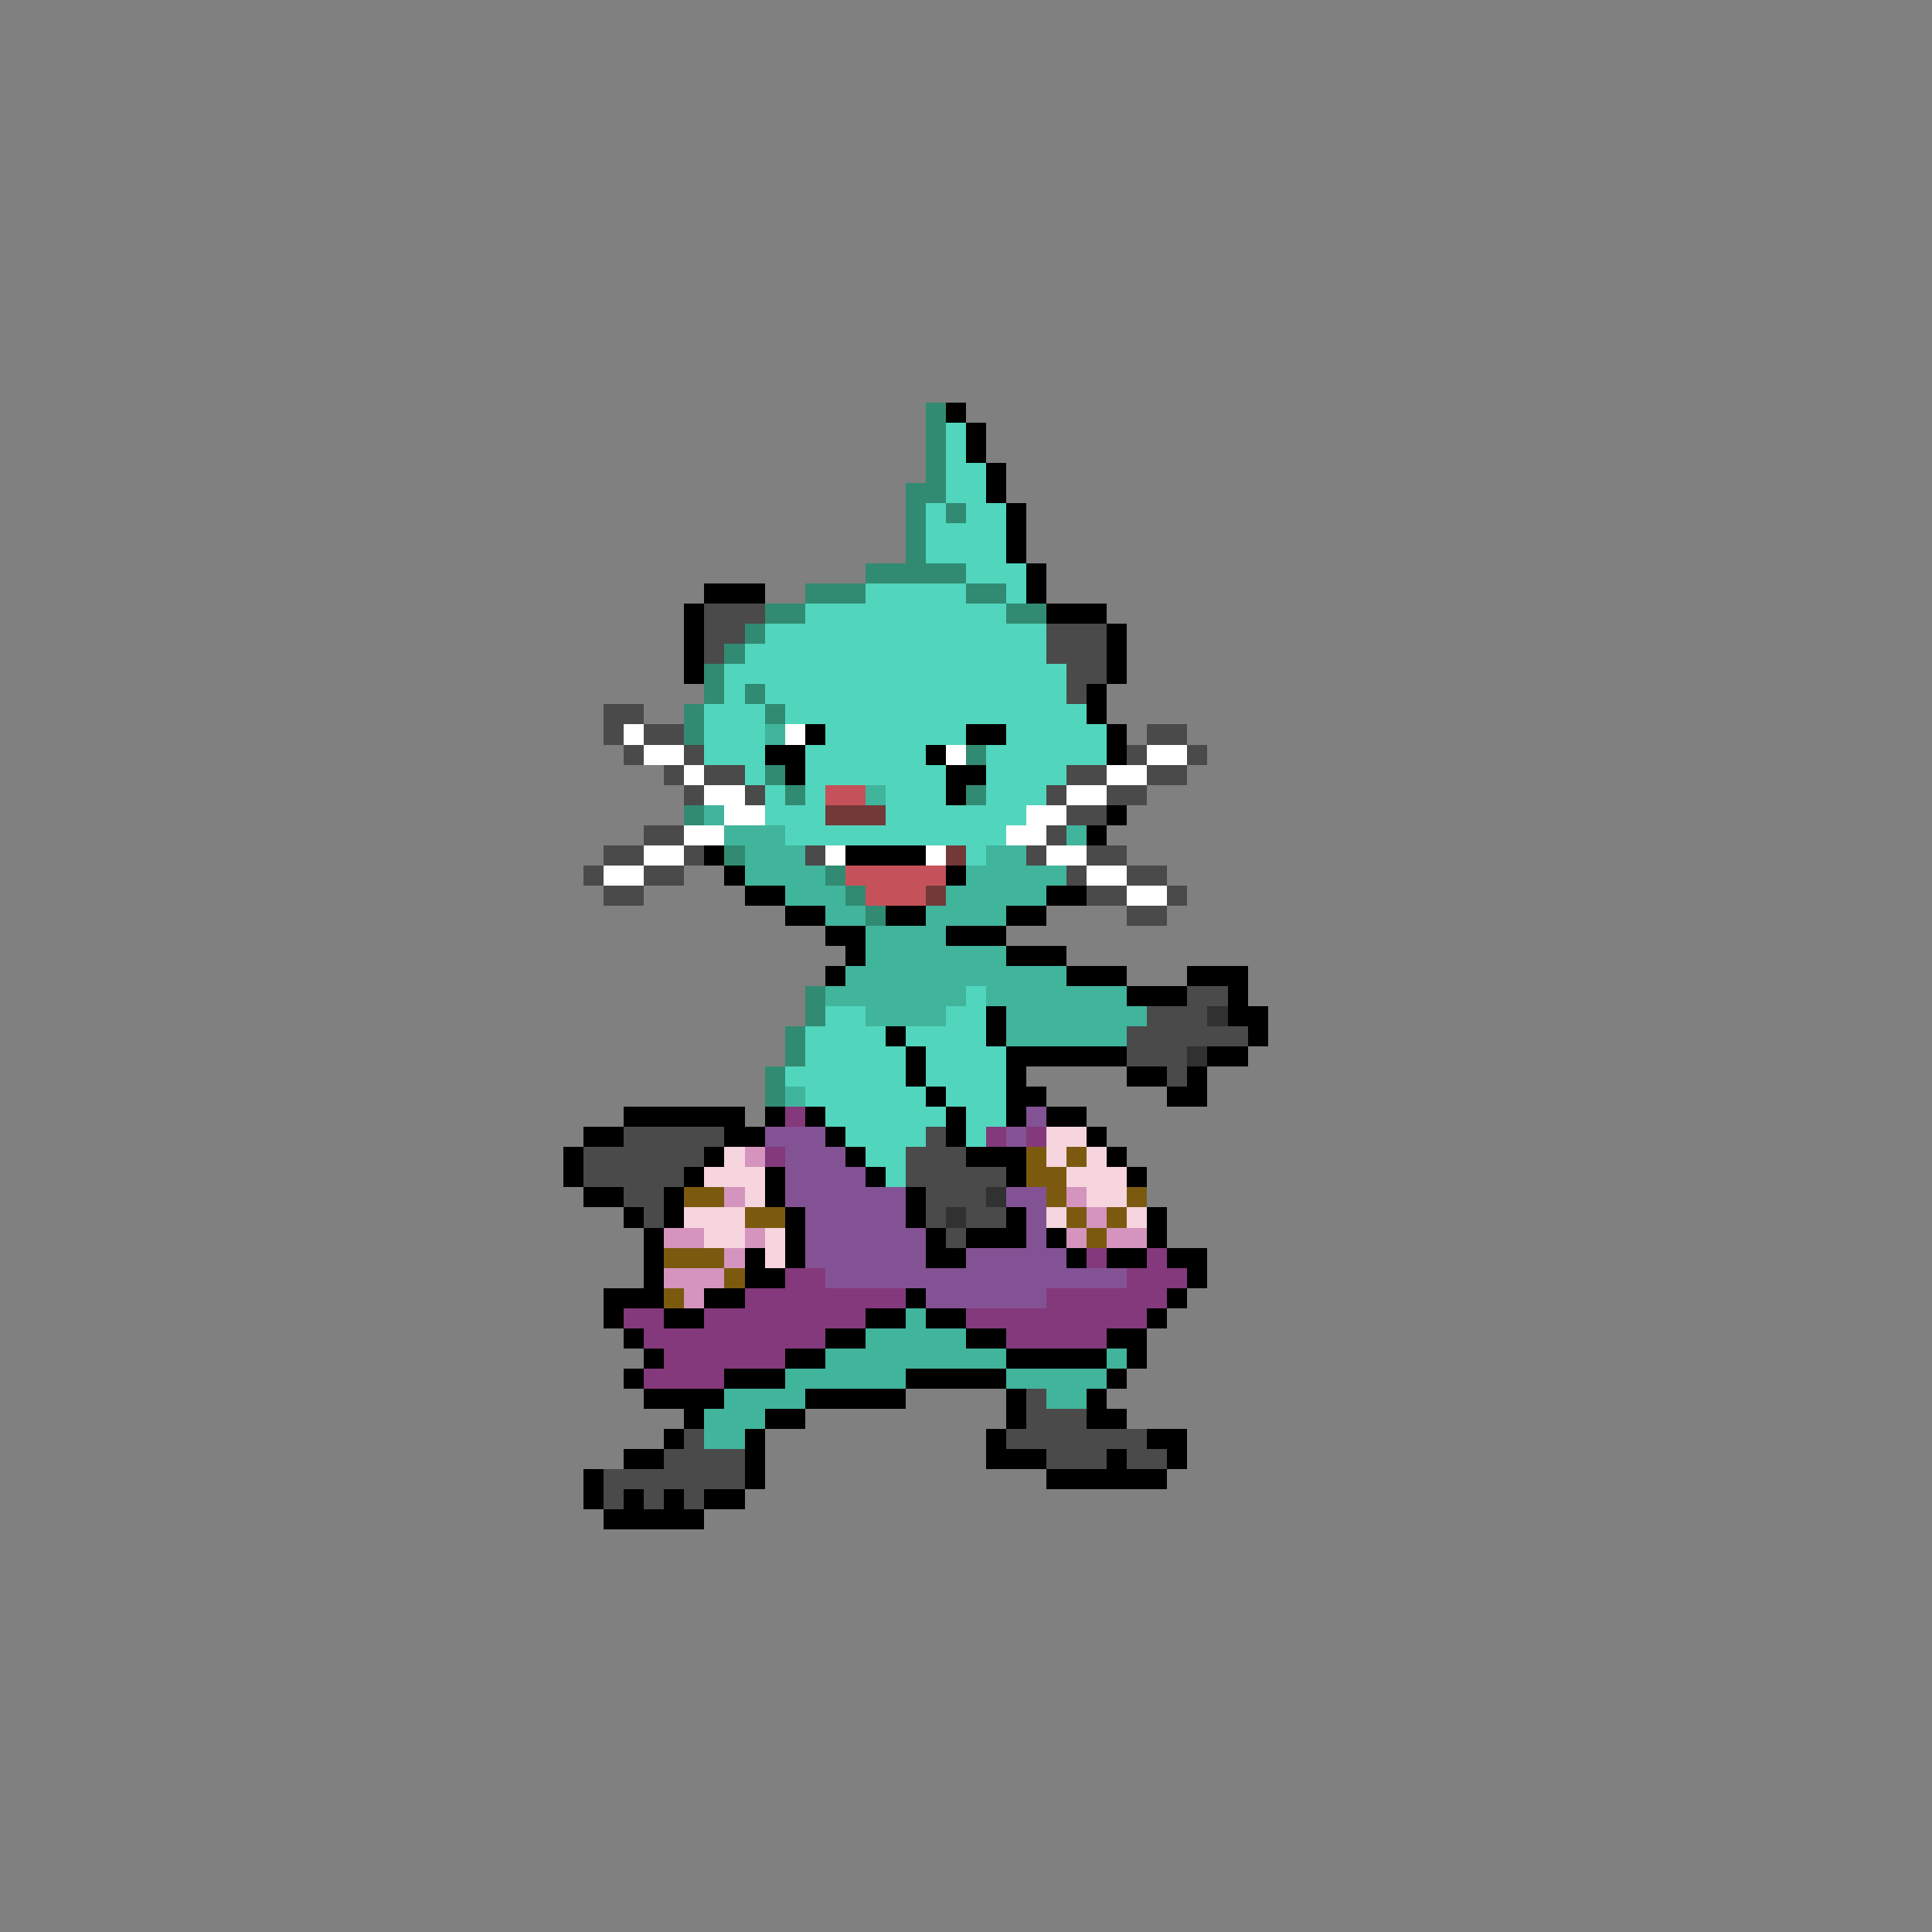 <svg xmlns="http://www.w3.org/2000/svg" viewBox="0 -0.5 96 96" shape-rendering="crispEdges">
<rect x="0" y="-0.5" width="96" height="96" fill="#808080" stroke="none"/>
<path stroke="#318b73" d="M46 20h1M46 21h1M46 22h1M46 23h1M45 24h2M45 25h1M47 25h1M45 26h1M45 27h1M43 28h5M40 29h3M48 29h2M38 30h2M50 30h2M37 31h1M36 32h1M35 33h1M35 34h1M37 34h1M34 35h1M38 35h1M34 36h1M48 37h1M38 38h1M39 39h1M48 39h1M34 40h1M36 42h1M41 43h1M42 44h1M43 45h1M40 49h1M40 50h1M39 51h1M39 52h1M38 53h1M38 54h1" />
<path stroke="#000000" d="M47 20h1M48 21h1M48 22h1M49 23h1M49 24h1M50 25h1M50 26h1M50 27h1M51 28h1M35 29h3M51 29h1M34 30h1M52 30h3M34 31h1M55 31h1M34 32h1M55 32h1M34 33h1M55 33h1M54 34h1M54 35h1M40 36h1M48 36h2M55 36h1M38 37h2M46 37h1M55 37h1M39 38h1M47 38h2M47 39h1M55 40h1M54 41h1M35 42h1M42 42h4M36 43h1M47 43h1M37 44h2M52 44h2M39 45h2M44 45h2M50 45h2M41 46h2M47 46h3M42 47h1M50 47h3M41 48h1M53 48h3M59 48h3M56 49h3M61 49h1M49 50h1M61 50h2M44 51h1M49 51h1M62 51h1M45 52h1M50 52h6M60 52h2M45 53h1M50 53h1M56 53h2M59 53h1M46 54h1M50 54h2M58 54h2M31 55h6M38 55h1M40 55h1M47 55h1M50 55h1M52 55h2M29 56h2M36 56h2M41 56h1M47 56h1M54 56h1M28 57h1M35 57h1M42 57h1M48 57h3M55 57h1M28 58h1M34 58h1M38 58h1M43 58h1M50 58h1M56 58h1M29 59h2M33 59h1M38 59h1M45 59h1M31 60h1M33 60h1M39 60h1M45 60h1M50 60h1M57 60h1M32 61h1M39 61h1M46 61h1M48 61h3M52 61h1M57 61h1M32 62h1M37 62h1M39 62h1M46 62h2M53 62h1M55 62h2M58 62h2M32 63h1M37 63h2M59 63h1M30 64h3M35 64h2M45 64h1M58 64h1M30 65h1M33 65h2M43 65h2M46 65h2M57 65h1M31 66h1M41 66h2M48 66h2M55 66h2M32 67h1M39 67h2M50 67h5M56 67h1M31 68h1M36 68h3M45 68h5M55 68h1M32 69h4M40 69h5M50 69h1M54 69h1M34 70h1M38 70h2M50 70h1M54 70h2M33 71h1M37 71h1M49 71h1M57 71h2M31 72h2M37 72h1M49 72h3M55 72h1M58 72h1M29 73h1M37 73h1M52 73h6M29 74h1M31 74h1M33 74h1M35 74h2M30 75h5" />
<path stroke="#52d5bd" d="M47 21h1M47 22h1M47 23h2M47 24h2M46 25h1M48 25h2M46 26h4M46 27h4M48 28h3M43 29h5M50 29h1M40 30h10M38 31h14M37 32h15M36 33h17M36 34h1M38 34h15M35 35h3M39 35h15M35 36h3M41 36h7M50 36h5M35 37h3M40 37h6M49 37h6M37 38h1M40 38h7M49 38h4M38 39h1M40 39h1M44 39h3M49 39h3M38 40h3M44 40h7M39 41h11M48 42h1M48 49h1M41 50h2M47 50h2M40 51h4M45 51h4M40 52h5M46 52h4M39 53h6M46 53h4M40 54h6M47 54h3M41 55h6M48 55h2M42 56h4M48 56h1M43 57h2M44 58h1" />
<path stroke="#4a4a4a" d="M35 30h3M35 31h2M52 31h3M35 32h1M52 32h3M53 33h2M53 34h1M30 35h2M30 36h1M32 36h2M57 36h2M31 37h1M34 37h1M56 37h1M59 37h1M33 38h1M35 38h2M53 38h2M57 38h2M34 39h1M37 39h1M52 39h1M55 39h2M53 40h2M32 41h2M52 41h1M30 42h2M34 42h1M40 42h1M51 42h1M54 42h2M29 43h1M32 43h2M53 43h1M56 43h2M30 44h2M54 44h2M58 44h1M56 45h2M59 49h2M57 50h3M56 51h6M56 52h3M58 53h1M31 56h5M46 56h1M29 57h6M45 57h3M29 58h5M45 58h5M31 59h2M46 59h3M32 60h1M46 60h1M48 60h2M47 61h1M51 69h1M51 70h3M34 71h1M50 71h7M33 72h4M52 72h3M56 72h2M30 73h7M30 74h1M32 74h1M34 74h1" />
<path stroke="#ffffff" d="M31 36h1M39 36h1M32 37h2M47 37h1M57 37h2M34 38h1M55 38h2M35 39h2M53 39h2M36 40h2M51 40h2M34 41h2M50 41h2M32 42h2M41 42h1M46 42h1M52 42h2M30 43h2M54 43h2M56 44h2" />
<path stroke="#41b49c" d="M38 36h1M43 39h1M35 40h1M36 41h3M53 41h1M37 42h3M49 42h2M37 43h4M48 43h5M39 44h3M47 44h5M41 45h2M46 45h4M43 46h4M43 47h7M42 48h11M41 49h7M49 49h7M43 50h4M50 50h7M50 51h6M39 54h1M45 65h1M43 66h5M41 67h9M55 67h1M39 68h6M50 68h5M36 69h4M52 69h2M35 70h3M35 71h2" />
<path stroke="#c5525a" d="M41 39h2M42 43h5M43 44h3" />
<path stroke="#733939" d="M41 40h3M47 42h1M46 44h1" />
<path stroke="#313131" d="M60 50h1M59 52h1M49 59h1M47 60h1" />
<path stroke="#83397b" d="M39 55h1M49 56h1M51 56h1M38 57h1M54 62h1M57 62h1M39 63h2M56 63h3M37 64h8M52 64h6M31 65h2M35 65h8M48 65h9M32 66h9M50 66h5M33 67h6M32 68h4" />
<path stroke="#835294" d="M51 55h1M38 56h3M50 56h1M39 57h3M39 58h4M39 59h6M50 59h2M40 60h5M51 60h1M40 61h6M51 61h1M40 62h6M48 62h5M41 63h15M46 64h6" />
<path stroke="#f6d5de" d="M52 56h2M36 57h1M52 57h1M54 57h1M35 58h3M53 58h3M37 59h1M54 59h2M34 60h3M52 60h1M56 60h1M35 61h2M38 61h1M38 62h1" />
<path stroke="#d594bd" d="M37 57h1M36 59h1M53 59h1M54 60h1M33 61h2M37 61h1M53 61h1M55 61h2M36 62h1M33 63h3M34 64h1" />
<path stroke="#7b5a10" d="M51 57h1M53 57h1M51 58h2M34 59h2M52 59h1M56 59h1M37 60h2M53 60h1M55 60h1M54 61h1M33 62h3M36 63h1M33 64h1" />
</svg>
